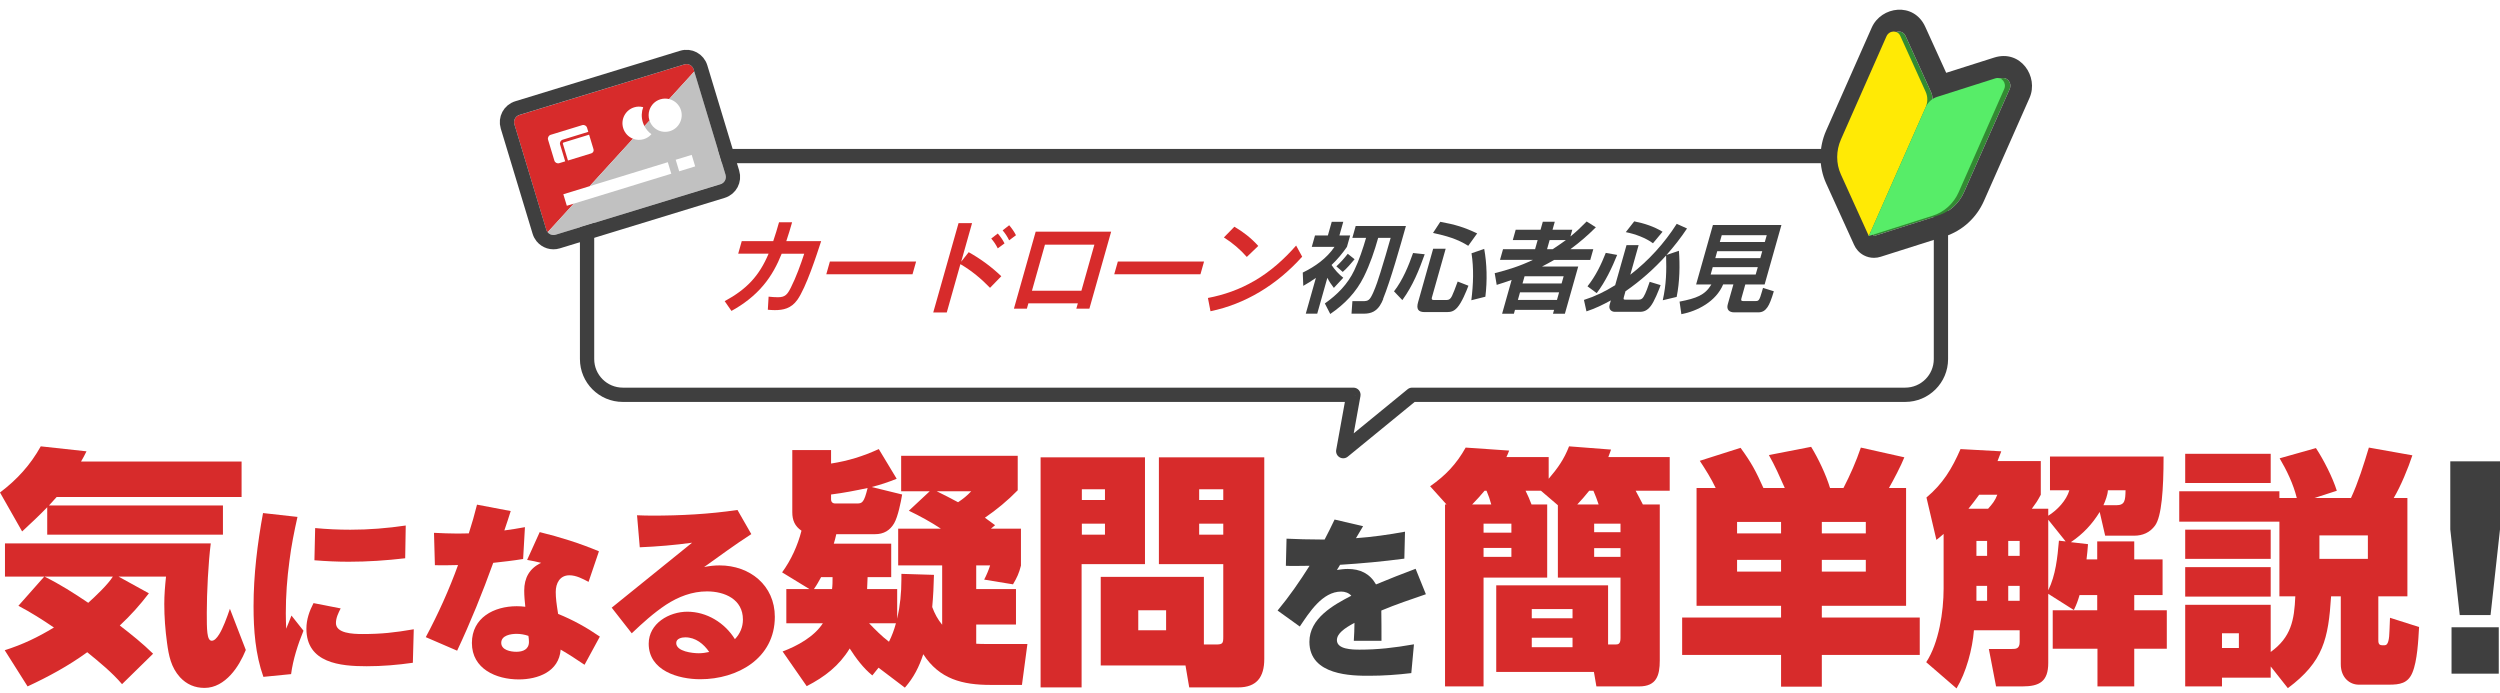 <svg width="350" height="97" viewBox="0 0 350 97" fill="none" xmlns="http://www.w3.org/2000/svg">
<path d="M343.041 64.583H350V74.121L348.678 86.105H344.363L343.041 74.121V64.583ZM343.215 87.817H349.826V94.316H343.215V87.817Z" fill="#3F3F3F"/>
<path d="M319.116 73.038H305.093V68.776H319.116V69.719H321.551C321.064 67.763 320.16 65.876 319.15 64.164L324.231 62.731C325.309 64.374 326.562 66.819 327.154 68.706L324.022 69.719H329.137C330.146 67.553 330.946 64.967 331.642 62.661L337.732 63.745C337.14 65.561 336.096 68.077 335.122 69.719H337.036V83.485H332.965V89.529C332.965 89.913 332.965 90.333 333.487 90.333H333.869C334.356 90.333 334.496 89.494 334.53 88.236C334.565 87.607 334.565 87.083 334.6 86.489L338.671 87.782C338.567 89.599 338.428 92.534 337.732 94.176C337.105 95.678 335.957 95.853 334.461 95.853H330.216C328.998 95.853 327.71 94.909 327.71 92.988V83.485H326.353C325.971 89.424 325.275 92.638 320.299 96.342L317.898 93.302V94.875H311.078V96.097H305.928V84.673H317.898V91.276C320.751 89.215 321.203 86.839 321.343 83.485H319.116V73.038ZM305.928 63.535H317.898V67.623H305.928V63.535ZM305.928 74.156H317.898V78.244H305.928V74.156ZM331.503 74.96H324.718V78.244H331.503V74.96ZM305.928 79.397H317.898V83.52H305.928V79.397ZM313.444 88.656H311.078V90.717H313.444V88.656Z" fill="#D72B2B"/>
<path d="M289.921 75.903L292.322 76.183C292.287 76.916 292.183 77.615 292.114 78.314H293.61V75.798H298.794V78.314H302.761V83.31H298.794V85.441H303.353V90.822H298.794V96.097H293.645V90.822H287.381V85.441H293.61V83.31H291.139C290.896 84.148 290.722 84.603 290.339 85.406L286.755 83.135V92.813C286.755 95.398 285.537 96.097 283.136 96.097H279.448L278.439 90.856H281.64C282.197 90.856 282.753 90.856 282.753 89.878V88.236H276.351C276.142 90.891 275.272 94.106 273.915 96.377L269.67 92.708C271.445 90.018 272.106 85.616 272.106 82.401V74.75C271.793 75.029 271.445 75.309 271.097 75.588L269.705 69.649C272.001 67.727 273.289 65.596 274.472 62.871L280.178 63.185C280.004 63.64 279.83 64.094 279.656 64.548H285.711V69.265C285.224 70.173 285.05 70.418 284.458 71.221H286.755V72.2C288.008 71.431 289.295 70.068 289.713 68.636H286.998V63.919H302.9C302.9 68.566 302.622 72.304 301.717 73.562C300.987 74.575 299.943 74.995 298.794 74.995H294.723L293.958 71.675C292.879 73.422 291.626 74.75 289.921 75.903ZM295.106 68.636C295.071 69.3 294.758 70.103 294.48 70.732H296.254C297.507 70.732 297.542 70.068 297.577 68.636H295.106ZM275.585 71.221H278.334C278.926 70.557 279.308 70.103 279.622 69.265H277.082C276.525 70.033 276.177 70.487 275.585 71.221ZM289.191 75.798L286.755 72.758V82.646C287.799 80.515 288.042 78.069 288.251 75.693L289.191 75.798ZM278.195 75.728H276.699V77.825H278.195V75.728ZM282.753 75.728H281.153V77.825H282.753V75.728ZM278.195 82.017H276.699V84.113H278.195V82.017ZM282.753 82.017H281.153V84.113H282.753V82.017Z" fill="#D72B2B"/>
<path d="M240.197 68.321C239.571 66.993 238.771 65.736 237.971 64.513L243.677 62.696C245.208 64.792 245.834 65.98 246.878 68.321H249.871C249.175 66.749 248.479 65.177 247.644 63.709L253.559 62.556C254.568 64.198 255.647 66.469 256.204 68.321H258.083C259.022 66.504 259.857 64.618 260.519 62.661L266.608 64.024C266.155 65.177 265.077 67.238 264.45 68.321H266.851V84.812H255.056V86.454H268.765V91.695H255.056V96.132H249.349V91.695H235.5V86.454H249.349V84.812H237.518V68.321H240.197ZM249.349 73.073H243.19V74.68H249.349V73.073ZM261.214 73.073H255.056V74.68H261.214V73.073ZM249.349 78.383H243.19V80.025H249.349V78.383ZM261.214 78.383H255.056V80.025H261.214V78.383Z" fill="#D72B2B"/>
<path d="M214.414 70.627H216.606V80.864H207.698V96.097H202.305V70.627H202.513L200.217 68.077C202.374 66.575 203.905 64.967 205.193 62.661L211.282 63.081C211.143 63.43 211.073 63.64 210.899 63.989H216.815V67.029C218.067 65.561 218.972 64.303 219.668 62.487L225.548 62.941C225.409 63.29 225.305 63.64 225.166 63.989H233.76V68.706H228.993C229.341 69.335 229.654 69.963 230.002 70.627H232.369V92.464C232.369 94.56 231.916 96.097 229.48 96.097H223.495L223.148 94.071H209.473V81.947H225.131V90.228H226.07C226.523 90.228 226.871 90.228 226.871 89.319V80.864H218.102V70.732L215.736 68.706H213.579C213.892 69.335 214.17 69.963 214.414 70.627ZM208.777 70.627C208.603 69.963 208.394 69.37 208.116 68.706H207.837C207.28 69.37 206.724 69.998 206.097 70.627H208.777ZM220.816 70.627H223.809C223.6 69.998 223.356 69.335 223.078 68.706H222.486C221.964 69.37 221.408 69.998 220.816 70.627ZM211.595 73.318H207.698V74.575H211.595V73.318ZM226.871 73.318H223.182V74.505H226.871V73.318ZM211.595 76.707H207.698V77.964H211.595V76.707ZM226.871 76.742H223.182V77.964H226.871V76.742ZM220.155 85.266H214.448V86.559H220.155V85.266ZM220.155 89.284H214.448V90.612H220.155V89.284Z" fill="#D72B2B"/>
<path d="M185.45 75.53C185.938 74.599 186.401 73.667 186.842 72.735L190.832 73.667C190.507 74.226 190.183 74.785 189.835 75.344C192.131 75.181 194.428 74.855 196.701 74.436L196.608 78.209C193.616 78.605 190.623 78.884 187.608 79.071C187.469 79.304 187.329 79.56 187.167 79.793C187.677 79.723 188.165 79.653 188.675 79.653C190.415 79.653 191.76 80.282 192.642 81.819C194.474 81.05 196.33 80.329 198.186 79.63L199.624 83.193C197.536 83.915 195.425 84.614 193.384 85.476C193.407 86.897 193.407 88.294 193.407 89.715H189.533C189.58 88.877 189.626 88.038 189.626 87.2C188.234 87.945 187.167 88.69 187.167 89.622C187.167 90.903 189.278 90.95 190.345 90.95C192.897 90.95 195.17 90.694 197.954 90.204L197.583 94.234C195.634 94.467 193.662 94.607 191.691 94.607C189.371 94.607 183.316 94.607 183.316 89.855C183.316 86.571 186.657 84.707 189.185 83.403C188.837 83.007 188.304 82.821 187.77 82.821C185.126 82.821 183.293 85.756 181.971 87.712L178.862 85.476C180.509 83.496 181.971 81.377 183.339 79.21C182.643 79.21 181.924 79.234 181.228 79.234C180.811 79.234 180.417 79.234 180.022 79.21L180.115 75.414C181.669 75.484 183.223 75.53 184.778 75.53C185.01 75.53 185.218 75.53 185.45 75.53Z" fill="#3F3F3F"/>
<path d="M168.544 90.228H170.249C171.188 90.228 171.258 90.053 171.258 89.144V78.977H162.246V64.024H176.999V92.254C176.999 94.769 175.955 96.237 173.346 96.237H166.491L165.969 93.162H154.103V80.759H168.544V90.228ZM145.683 64.024H160.297V78.977H151.424V96.237H145.683V64.024ZM171.258 68.496H167.883V69.998H171.258V68.496ZM154.695 68.496H151.459V69.998H154.695V68.496ZM171.258 73.317H167.883V74.855H171.258V73.317ZM154.695 73.317H151.459V74.855H154.695V73.317ZM163.255 85.441H159.358V88.236H163.255V85.441Z" fill="#D72B2B"/>
<path d="M122.995 93.477L122.125 94.56C120.873 93.547 119.829 92.149 118.959 90.787C117.462 93.232 115.444 94.769 112.939 96.062L109.564 91.206C111.617 90.437 113.983 89.144 115.201 87.258H110.086V82.471H113.322L109.494 80.13C110.747 78.418 111.686 76.357 112.208 74.296C111.269 73.667 110.921 72.828 110.921 71.71V63.011H116.349V64.897C118.785 64.513 120.803 63.884 123.03 62.871L125.535 67.028C124.317 67.518 123.273 67.867 122.021 68.181L126.301 69.23C126.127 70.278 125.709 72.339 125.187 73.248C124.596 74.261 123.726 74.785 122.508 74.785H117.08C116.975 75.239 116.871 75.693 116.732 76.112H124.77V80.794H121.464C121.429 81.353 121.429 81.912 121.394 82.471H125.605V86.629C126.022 84.777 126.196 82.995 126.196 81.109V80.34L130.755 80.48C130.72 81.982 130.65 83.484 130.511 84.987C130.859 85.93 131.277 86.699 131.903 87.467V79.152H125.744V74.016H131.729C130.302 73.073 128.771 72.234 127.24 71.501L130.163 68.775H126.162V63.814H142.481V68.636C141.089 70.068 139.523 71.361 137.888 72.479C138.375 72.828 138.862 73.178 139.315 73.527L138.723 74.016H142.933V79.187C142.655 80.27 142.377 80.864 141.82 81.807L137.784 81.144C138.097 80.55 138.41 79.816 138.619 79.152H136.67V82.471H142.237V87.432H136.67V90.123C137.262 90.158 137.61 90.158 138.201 90.158H143.838L143.073 95.888H138.688C134.756 95.888 131.52 95.084 129.258 91.59C128.667 93.372 127.936 94.839 126.683 96.272L122.995 93.477ZM120.003 70.487C120.699 70.487 120.977 70.348 121.464 68.321C119.655 68.706 118.228 68.985 116.349 69.23V69.893C116.349 70.278 116.558 70.487 116.941 70.487H120.003ZM131.137 68.775C132.147 69.265 133.156 69.789 134.13 70.313C134.861 69.824 135.383 69.404 135.974 68.775H131.137ZM113.948 82.471H116.488C116.558 81.912 116.558 81.353 116.558 80.794H114.957C114.609 81.423 114.366 81.877 113.948 82.471ZM124.457 89.843C124.874 89.005 125.187 88.166 125.431 87.258H121.673C122.508 88.131 123.517 89.144 124.457 89.843Z" fill="#D72B2B"/>
<path d="M89.185 72.137C89.874 72.162 90.562 72.188 91.251 72.188C95.283 72.188 99.289 71.983 103.245 71.394L105.184 74.776C102.913 76.236 100.769 77.825 98.575 79.387C99.289 79.234 100.029 79.157 100.744 79.157C104.98 79.157 108.476 81.95 108.476 86.356C108.476 92.172 103.245 95.093 98.039 95.093C94.951 95.093 90.818 93.889 90.818 90.123C90.818 87.279 93.676 85.639 96.227 85.639C98.932 85.639 101.458 87.176 102.887 89.482C103.602 88.739 104.01 87.791 104.01 86.741C104.01 83.897 101.458 82.795 98.983 82.795C96.891 82.795 94.977 83.538 93.242 84.665C91.507 85.818 89.95 87.228 88.445 88.662L85.638 85.075L96.891 75.98C94.467 76.313 92.017 76.518 89.567 76.62L89.185 72.137ZM99.289 91.276C98.524 90.148 97.376 89.226 95.947 89.226C95.462 89.226 94.671 89.38 94.671 90.02C94.671 91.225 96.993 91.455 97.835 91.455C98.345 91.455 98.83 91.378 99.289 91.276Z" fill="#D72B2B"/>
<path d="M65.632 74.673C66.066 73.341 66.449 71.983 66.781 70.65L71.501 71.547C71.221 72.444 70.915 73.366 70.608 74.263C71.578 74.135 72.522 73.981 73.492 73.802L73.237 78.26C71.833 78.491 70.455 78.644 69.052 78.798C67.546 82.974 65.888 87.074 63.999 91.096L59.61 89.2C61.346 85.947 62.877 82.564 64.127 79.106C63.055 79.131 61.983 79.157 60.886 79.131L60.759 74.596C61.856 74.647 62.953 74.699 64.076 74.699C64.586 74.699 65.122 74.673 65.632 74.673ZM75.559 74.494C78.391 75.186 81.172 76.057 83.852 77.184L82.397 81.463C81.581 81.027 80.662 80.54 79.718 80.54C78.365 80.54 77.804 81.668 77.804 82.872C77.804 83.717 77.906 84.512 78.136 85.947C80.228 86.792 82.117 87.843 83.979 89.124L81.836 93.069C80.739 92.326 79.641 91.609 78.493 90.943C78.263 94.043 75.303 95.119 72.624 95.119C69.486 95.119 66.066 93.659 66.066 90.02C66.066 86.459 69.179 84.87 72.344 84.87C72.752 84.87 73.135 84.896 73.543 84.947C73.466 84.204 73.39 83.436 73.39 82.693C73.39 80.899 74.13 79.567 75.763 78.798C75.099 78.644 74.461 78.491 73.798 78.388L75.559 74.494ZM73.977 89.021C73.441 88.842 72.905 88.739 72.318 88.739C71.527 88.739 70.174 88.944 70.174 89.995C70.174 91.019 71.501 91.25 72.292 91.25C73.211 91.25 74.053 90.917 74.053 89.867C74.053 89.585 74.028 89.303 73.977 89.021Z" fill="#D72B2B"/>
<path d="M36.824 71.829L41.647 72.367C41.187 74.417 40.779 76.441 40.524 78.516C40.192 80.95 40.014 83.384 40.014 85.844C40.014 86.561 40.039 87.279 40.065 88.022C40.32 87.407 40.575 86.792 40.805 86.177L42.489 88.303C41.723 90.148 41.009 92.377 40.754 94.376L36.875 94.76C35.752 91.609 35.497 88.201 35.497 84.87C35.497 80.489 36.033 76.133 36.824 71.829ZM44.122 73.93C45.755 74.084 47.414 74.16 49.047 74.16C51.65 74.16 54.227 73.955 56.804 73.571L56.727 78.157C54.099 78.465 51.471 78.644 48.817 78.644C47.209 78.644 45.602 78.567 44.02 78.439L44.122 73.93ZM47.694 85.178C47.363 85.818 47.031 86.51 47.031 87.227C47.031 88.662 49.353 88.765 50.756 88.765C53.385 88.765 55.273 88.56 57.927 88.098L57.799 92.787C55.656 93.095 53.512 93.274 51.343 93.274C47.643 93.274 42.897 92.838 42.897 88.022C42.897 86.74 43.305 85.562 43.892 84.435L47.694 85.178Z" fill="#D72B2B"/>
<path d="M33.822 69.579H7.934C7.586 69.963 7.203 70.383 6.855 70.767H31.212V74.855H6.611V71.012C5.498 72.165 4.315 73.283 3.097 74.401L0 68.95C2.401 67.133 4.245 65.107 5.707 62.487L12.109 63.185C11.866 63.675 11.622 64.164 11.344 64.618H33.822V69.579ZM7.551 87.852C5.95 86.769 4.315 85.721 2.575 84.812L6.194 80.725H0.696V76.078H29.507C29.159 78.838 28.951 82.995 28.951 85.79C28.951 88.131 28.951 89.704 29.646 89.704C29.994 89.704 30.342 89.354 30.69 88.795C31.212 87.957 31.734 86.559 32.187 85.231L34.413 90.996C33.926 92.184 33.23 93.477 32.291 94.49C31.317 95.538 30.099 96.307 28.637 96.307C27.28 96.307 26.132 95.818 25.192 94.805C23.94 93.407 23.627 91.8 23.383 89.983C23.14 88.201 23 86.385 23 84.568C23 83.275 23.105 82.017 23.244 80.725H16.598L20.843 83.065C19.555 84.742 18.338 86.105 16.772 87.572C18.407 88.83 19.973 90.088 21.434 91.52L17.085 95.783C15.728 94.176 13.849 92.638 12.213 91.311C9.569 93.232 6.785 94.735 3.862 96.097L0.661 91.031C3.201 90.228 5.289 89.215 7.551 87.852ZM12.353 84.393C13.327 83.519 15.136 81.808 15.797 80.725H6.229C8.421 81.808 10.335 83.03 12.353 84.393Z" fill="#D72B2B"/>
<g filter="url(#filter0_d_525_848)">
<path fill-rule="evenodd" clip-rule="evenodd" d="M85.19 19.848C82.429 19.848 80.19 22.087 80.19 24.848V48.269C80.19 51.031 82.429 53.269 85.19 53.269H187.481L186.052 61.161L195.697 53.269H264.731C267.493 53.269 269.731 51.031 269.731 48.269V24.848C269.731 22.087 267.493 19.848 264.731 19.848H85.19Z" fill="white"/>
<path d="M187.481 53.269L188.465 53.448C188.517 53.156 188.438 52.856 188.248 52.628C188.058 52.401 187.777 52.269 187.481 52.269V53.269ZM186.052 61.161L185.068 60.982C184.993 61.395 185.183 61.81 185.544 62.022C185.905 62.235 186.361 62.2 186.685 61.935L186.052 61.161ZM195.697 53.269V52.269C195.466 52.269 195.242 52.349 195.064 52.495L195.697 53.269ZM81.19 24.848C81.19 22.639 82.981 20.848 85.19 20.848V18.848C81.877 18.848 79.19 21.535 79.19 24.848H81.19ZM81.19 48.269V24.848H79.19V48.269H81.19ZM85.19 52.269C82.981 52.269 81.19 50.479 81.19 48.269H79.19C79.19 51.583 81.877 54.269 85.19 54.269V52.269ZM187.481 52.269H85.19V54.269H187.481V52.269ZM187.036 61.339L188.465 53.448L186.497 53.091L185.068 60.982L187.036 61.339ZM195.064 52.495L185.418 60.387L186.685 61.935L196.33 54.043L195.064 52.495ZM264.731 52.269H195.697V54.269H264.731V52.269ZM268.731 48.269C268.731 50.479 266.94 52.269 264.731 52.269V54.269C268.045 54.269 270.731 51.583 270.731 48.269H268.731ZM268.731 24.848V48.269H270.731V24.848H268.731ZM264.731 20.848C266.94 20.848 268.731 22.639 268.731 24.848H270.731C270.731 21.535 268.045 18.848 264.731 18.848V20.848ZM85.19 20.848H264.731V18.848H85.19V20.848Z" fill="#3F3F3F"/>
</g>
<g clip-path="url(#clip0_525_848)">
<path d="M114.96 33.764C114.31 35.77 112.85 40.249 111.633 41.971C110.759 43.198 109.65 43.418 108.46 43.418C108.136 43.418 107.811 43.391 107.496 43.363L107.604 41.531C108.037 41.577 108.469 41.614 108.911 41.614C109.93 41.614 110.236 41.22 110.714 40.276C111.435 38.857 112.111 36.998 112.589 35.523H109.434C108.812 37.08 108.018 38.591 106.865 39.956C105.63 41.431 104.052 42.63 102.403 43.528L101.456 42.163C104.539 40.487 106.279 38.646 107.604 35.514H103.349L103.845 33.755H108.253C108.55 32.885 108.821 31.997 109.064 31.117H110.894C110.651 31.987 110.38 32.876 110.083 33.755H114.96V33.764Z" fill="#D72B2B"/>
<path d="M128.256 36.613L127.751 38.399H115.681L116.185 36.613H128.256Z" fill="#D72B2B"/>
<path d="M135.611 35.303C137.297 36.246 138.82 37.364 140.181 38.674L138.604 40.295C137.378 39.022 136.017 37.895 134.457 36.979L132.546 43.748H130.653L134.196 31.236H136.089L134.566 36.64L135.62 35.303H135.611ZM139.677 32.683C140.055 33.105 140.371 33.553 140.632 34.076L139.686 34.772C139.442 34.268 139.136 33.819 138.775 33.398L139.686 32.693L139.677 32.683ZM141.29 31.538C141.669 31.978 141.975 32.427 142.237 32.931L141.281 33.645C141.038 33.141 140.731 32.674 140.371 32.253L141.281 31.538H141.29Z" fill="#D72B2B"/>
<path d="M143.976 42.465L143.76 43.217H141.948L144.995 32.436H155.56L152.513 43.217H150.683L150.899 42.465H143.976ZM151.395 40.707L153.216 34.25H146.293L144.472 40.707H151.395Z" fill="#D72B2B"/>
<path d="M168.568 36.613L168.063 38.399H155.993L156.498 36.613H168.568Z" fill="#D72B2B"/>
<path d="M175.644 39.306C177.87 37.996 179.754 36.32 181.458 34.378L182.305 35.935C178.7 39.947 174.301 42.566 169.469 43.574L169.108 41.715C171.326 41.293 173.534 40.542 175.644 39.296V39.306ZM176.158 34.433L174.553 35.972C173.625 34.918 172.552 34.002 171.344 33.242L172.813 31.74C174.066 32.473 175.202 33.361 176.158 34.433Z" fill="#D72B2B"/>
<path d="M184.424 43.912H182.81L184.226 38.902C183.622 39.324 183.081 39.672 182.459 40.02L182.387 38.16C184.099 37.327 185.731 36.182 186.831 34.561H183.649L184.099 32.967H185.902L186.443 31.053H188.057L187.516 32.967H189.021L188.571 34.561C187.976 35.431 187.2 36.365 186.416 37.098C186.84 37.739 187.453 38.426 188.057 38.884L186.741 40.304C186.398 39.864 186.083 39.406 185.83 38.893L184.415 43.903L184.424 43.912ZM193.655 41.852C193.393 42.502 193.042 43.198 192.321 43.61C191.906 43.839 191.428 43.912 191.013 43.912H189.211L189.337 42.163H190.761C191.581 42.163 191.762 42.044 192.257 40.945C192.654 40.056 192.988 39.031 193.267 38.124C193.772 36.512 194.241 34.9 194.691 33.306H192.943C192.438 35.11 191.807 36.988 190.932 38.756C189.869 40.899 188.273 42.566 186.236 43.958L185.479 42.484C187.245 41.238 188.679 39.772 189.589 37.867C190.274 36.438 190.824 34.771 191.248 33.306H189.328L189.797 31.639H196.828C196.061 34.368 194.673 39.278 193.628 41.852H193.655ZM187.985 38.069L187.092 37.29C187.687 36.741 188.21 36.145 188.688 35.532L189.643 36.292C189.111 36.933 188.616 37.51 187.985 38.069Z" fill="#3F3F3F"/>
<path d="M196.332 42.016L195.16 40.789C196.386 39.223 197.224 37.162 197.828 35.422L199.46 35.596C198.685 37.767 197.801 40.001 196.332 42.007V42.016ZM202.39 34.836L200.461 41.659C200.434 41.769 200.388 41.998 200.713 41.998H202.552C202.849 41.998 203.075 41.861 203.273 41.449C203.462 41.064 203.706 40.423 204.075 39.415L205.581 40.001C205.265 40.835 204.652 42.337 204.039 43.033C203.571 43.564 203.174 43.693 202.561 43.693H199.442C198.513 43.693 198.27 43.225 198.532 42.309L200.641 34.826H202.39V34.836ZM206.798 32.683L205.554 34.414C204.012 33.443 202.498 33.022 200.623 32.61L201.641 31.053C203.742 31.437 204.977 31.813 206.798 32.674V32.683ZM207.951 41.54L205.986 42.035C206.275 39.727 206.338 37.583 206.013 35.458L207.789 34.845C208.168 36.915 208.231 39.278 207.951 41.549V41.54Z" fill="#3F3F3F"/>
<path d="M209.998 36.393L210.422 34.891H214.911L215.271 33.608H211.792L212.197 32.161H215.677L215.992 31.044H217.669L217.354 32.161H220.121L219.86 33.105C220.689 32.436 221.392 31.767 222.131 31.007L223.42 31.822C222.275 32.967 221.158 33.92 219.851 34.891H223.06L222.636 36.393H217.57C217.02 36.723 216.452 37.016 215.875 37.318H220.95L219.084 43.922H217.417L217.57 43.381H212.098L211.945 43.922H210.295L211.63 39.187C210.935 39.443 210.241 39.663 209.538 39.883L209.259 38.243C211.08 37.794 212.837 37.236 214.604 36.384H209.98L209.998 36.393ZM212.801 40.927L212.504 41.989H217.976L218.273 40.927H212.801ZM213.441 38.673L213.153 39.681H218.625L218.913 38.673H213.441ZM219.22 33.608H216.948L216.587 34.891H217.372C218.003 34.479 218.616 34.057 219.229 33.608H219.22Z" fill="#3F3F3F"/>
<path d="M227.575 40.753L227.341 41.586C227.242 41.925 227.314 41.953 227.584 41.953H229.414C229.721 41.953 229.919 41.843 230.09 41.568C230.388 41.119 230.784 39.974 230.956 39.452L232.488 39.919C232.218 40.643 231.605 42.236 231.055 42.905C230.586 43.482 230.144 43.656 229.567 43.656H226.07C225.682 43.656 225.141 43.381 225.358 42.621L225.52 42.053C224.348 42.694 223.329 43.189 222.104 43.592L221.752 41.989C223.311 41.495 224.655 40.844 226.124 39.928L227.71 34.323H229.405L228.242 38.463C230.838 36.457 233.02 34.039 234.742 31.337L236.184 31.987C235.301 33.315 234.372 34.497 233.308 35.697L235.048 35.111C235.201 37.107 235.165 39.434 234.733 41.568L232.786 42.035C233.29 39.782 233.317 37.895 233.254 35.77C231.578 37.629 229.658 39.333 227.602 40.753H227.575ZM223.537 41.037L222.248 40.084C223.411 38.619 224.168 37.025 224.808 35.404L226.403 35.688C225.709 37.419 224.745 39.47 223.537 41.037ZM232.758 32.445L231.415 34.057C230.406 33.306 228.936 32.757 227.611 32.5L228.792 30.989C230.225 31.273 231.578 31.722 232.758 32.445Z" fill="#3F3F3F"/>
<path d="M241.241 39.819C240.241 42.209 237.645 43.556 235.391 43.986L235.139 42.227C237.5 41.76 238.681 41.339 239.592 39.828H237.455L239.808 31.502H249.399L247.047 39.828H244.342L243.801 41.751C243.72 42.053 243.774 42.145 244.027 42.145H245.803C246.208 42.145 246.325 42.053 246.659 40.863C246.704 40.698 246.758 40.505 246.821 40.304L248.336 40.78C248.011 41.87 247.732 42.594 247.452 42.997C247.11 43.501 246.722 43.73 246.154 43.73H242.792C242.089 43.73 241.674 43.345 241.89 42.594L242.675 39.819H241.241ZM239.781 37.4L239.493 38.435H245.794L246.091 37.4H239.79H239.781ZM240.412 35.166L240.142 36.136H246.443L246.713 35.166H240.412ZM241.043 32.931L240.773 33.883H247.074L247.344 32.931H241.043Z" fill="#3F3F3F"/>
</g>
<path fill-rule="evenodd" clip-rule="evenodd" d="M271.358 30.185L262.354 33.043L262.354 33.043L262.354 33.043L262.354 33.043L262.353 33.043L262.353 33.043L258.432 24.417C257.739 22.893 257.742 21.102 258.44 19.525L264.825 5.096C265.212 4.223 266.387 4.178 266.771 5.022L270.334 12.858C270.635 13.521 270.639 14.298 270.345 14.987C270.657 14.306 271.234 13.788 271.925 13.568L280.105 10.971C280.986 10.692 281.741 11.598 281.354 12.471L274.969 26.9C274.271 28.477 272.949 29.68 271.358 30.185Z" fill="#338A33"/>
<path fill-rule="evenodd" clip-rule="evenodd" d="M262.354 33.044L271.358 30.185C272.949 29.68 274.271 28.477 274.969 26.9L281.354 12.471C281.741 11.598 280.987 10.692 280.105 10.971L271.926 13.568C271.234 13.788 270.657 14.306 270.345 14.987C270.639 14.298 270.635 13.521 270.334 12.858L266.772 5.022C266.387 4.178 265.212 4.223 264.825 5.096L258.44 19.525C257.742 21.102 257.739 22.893 258.432 24.417L262.354 33.044ZM259.571 34.277C259.84 34.888 260.308 35.413 260.933 35.744C261.368 35.974 261.859 36.1 262.37 36.097C262.692 36.095 263.004 36.043 263.3 35.946L272.275 33.096C272.275 33.096 272.275 33.096 272.275 33.096C274.725 32.319 276.709 30.489 277.748 28.14L284.134 13.711C285.451 10.734 282.877 6.89 279.189 8.059L272.466 10.194L269.538 3.754C267.932 0.223 263.365 0.877 262.046 3.856L255.66 18.285C254.621 20.634 254.598 23.339 255.665 25.685C255.665 25.685 255.665 25.685 255.665 25.685L259.571 34.277Z" fill="#3F3F3F"/>
<path d="M261.635 33.044L257.723 24.417C257.032 22.893 257.034 21.102 257.731 19.525L264.1 5.096C264.486 4.223 265.658 4.178 266.041 5.022L269.595 12.858C269.9 13.531 269.899 14.322 269.591 15.019L261.635 33.044Z" fill="#FFEA05"/>
<path d="M261.635 33.043L270.616 30.185C272.203 29.68 273.521 28.477 274.217 26.9L280.587 12.471C280.972 11.598 280.22 10.692 279.341 10.971L271.182 13.568C270.481 13.791 269.898 14.322 269.591 15.019L261.635 33.043Z" fill="#57ED68"/>
<path d="M95.807 9.022L72.716 16.102C72.162 16.272 71.848 16.859 72.017 17.419L76.474 32.157C76.515 32.293 76.583 32.415 76.668 32.52C76.931 32.838 77.368 32.985 77.782 32.858L100.877 25.777C101.433 25.606 101.743 25.017 101.575 24.46L97.119 9.722C96.95 9.162 96.367 8.85 95.81 9.021L95.807 9.022Z" fill="white"/>
<path d="M95.81 9.021L72.716 16.102C72.162 16.272 71.848 16.859 72.017 17.418L76.474 32.156C76.515 32.293 76.583 32.414 76.668 32.52L80.326 28.511L79.355 28.809L78.867 27.195L82.556 26.063L88.615 19.423C87.98 19.17 87.459 18.64 87.244 17.93C86.872 16.7 87.558 15.402 88.785 15.026C89.189 14.902 89.594 14.895 89.976 14.988C89.999 14.995 90.025 14.998 90.048 15.005C89.808 15.651 89.774 16.38 89.988 17.086C90.049 17.287 90.127 17.477 90.224 17.657L90.936 16.877C90.928 16.851 90.915 16.83 90.907 16.804C90.766 16.338 90.78 15.869 90.913 15.433C91.136 14.721 91.688 14.136 92.448 13.903C92.863 13.776 93.286 13.774 93.68 13.87L97.204 10.005L97.118 9.722C96.949 9.162 96.367 8.85 95.81 9.021ZM83.093 20.892C83.167 21.136 83.03 21.395 82.787 21.47L79.515 22.473L78.804 20.12C78.783 20.052 78.824 19.975 78.895 19.954L82.474 18.856L83.091 20.896L83.093 20.892ZM82.357 18.458L78.778 19.556C78.496 19.642 78.327 19.946 78.414 20.236L79.126 22.589L78.294 22.844C78.009 22.931 77.7 22.773 77.612 22.484L76.729 19.562C76.641 19.272 76.809 18.961 77.094 18.874L81.511 17.519C81.799 17.431 82.102 17.601 82.188 17.888L82.361 18.457L82.357 18.458Z" fill="#D72B2B"/>
<path d="M93.679 13.87C94.443 14.059 95.095 14.634 95.34 15.444C95.711 16.674 95.017 17.983 93.794 18.358C93.034 18.591 92.25 18.409 91.672 17.946C91.34 17.678 91.08 17.31 90.935 16.878L90.223 17.658C90.46 18.115 90.799 18.498 91.198 18.788C90.924 19.1 90.561 19.35 90.131 19.482C89.613 19.641 89.082 19.605 88.616 19.42L82.557 26.062L93.492 22.707L93.98 24.321L80.323 28.511L76.666 32.521C76.928 32.839 77.365 32.986 77.779 32.859L100.872 25.773C101.428 25.602 101.738 25.013 101.57 24.456L97.204 10.004L93.679 13.87ZM97.326 23.294L95.087 23.982L94.599 22.367L96.838 21.68L97.326 23.294Z" fill="#C1C1C1"/>
<path d="M75.898 33.149L75.898 33.149L75.906 33.159C76.412 33.773 77.261 34.066 78.08 33.815L101.166 26.744C102.258 26.41 102.856 25.256 102.53 24.178L98.066 9.43C97.738 8.346 96.601 7.73 95.512 8.063L95.508 8.064L72.425 15.134C71.341 15.466 70.733 16.615 71.061 17.701L75.525 32.449C75.608 32.723 75.743 32.957 75.898 33.149Z" stroke="#3F3F3F" stroke-width="2"/>
<defs>
<filter id="filter0_d_525_848" x="79.19" y="18.848" width="193.541" height="45.312" filterUnits="userSpaceOnUse" color-interpolation-filters="sRGB">
<feFlood flood-opacity="0" result="BackgroundImageFix"/>
<feColorMatrix in="SourceAlpha" type="matrix" values="0 0 0 0 0 0 0 0 0 0 0 0 0 0 0 0 0 0 127 0" result="hardAlpha"/>
<feOffset dx="2" dy="2"/>
<feComposite in2="hardAlpha" operator="out"/>
<feColorMatrix type="matrix" values="0 0 0 0 0.246 0 0 0 0 0.246 0 0 0 0 0.246 0 0 0 1 0"/>
<feBlend mode="normal" in2="BackgroundImageFix" result="effect1_dropShadow_525_848"/>
<feBlend mode="normal" in="SourceGraphic" in2="effect1_dropShadow_525_848" result="shape"/>
</filter>
<clipPath id="clip0_525_848">
<rect width="147.934" height="12.997" fill="white" transform="translate(101.456 30.989)"/>
</clipPath>
</defs>
</svg>
